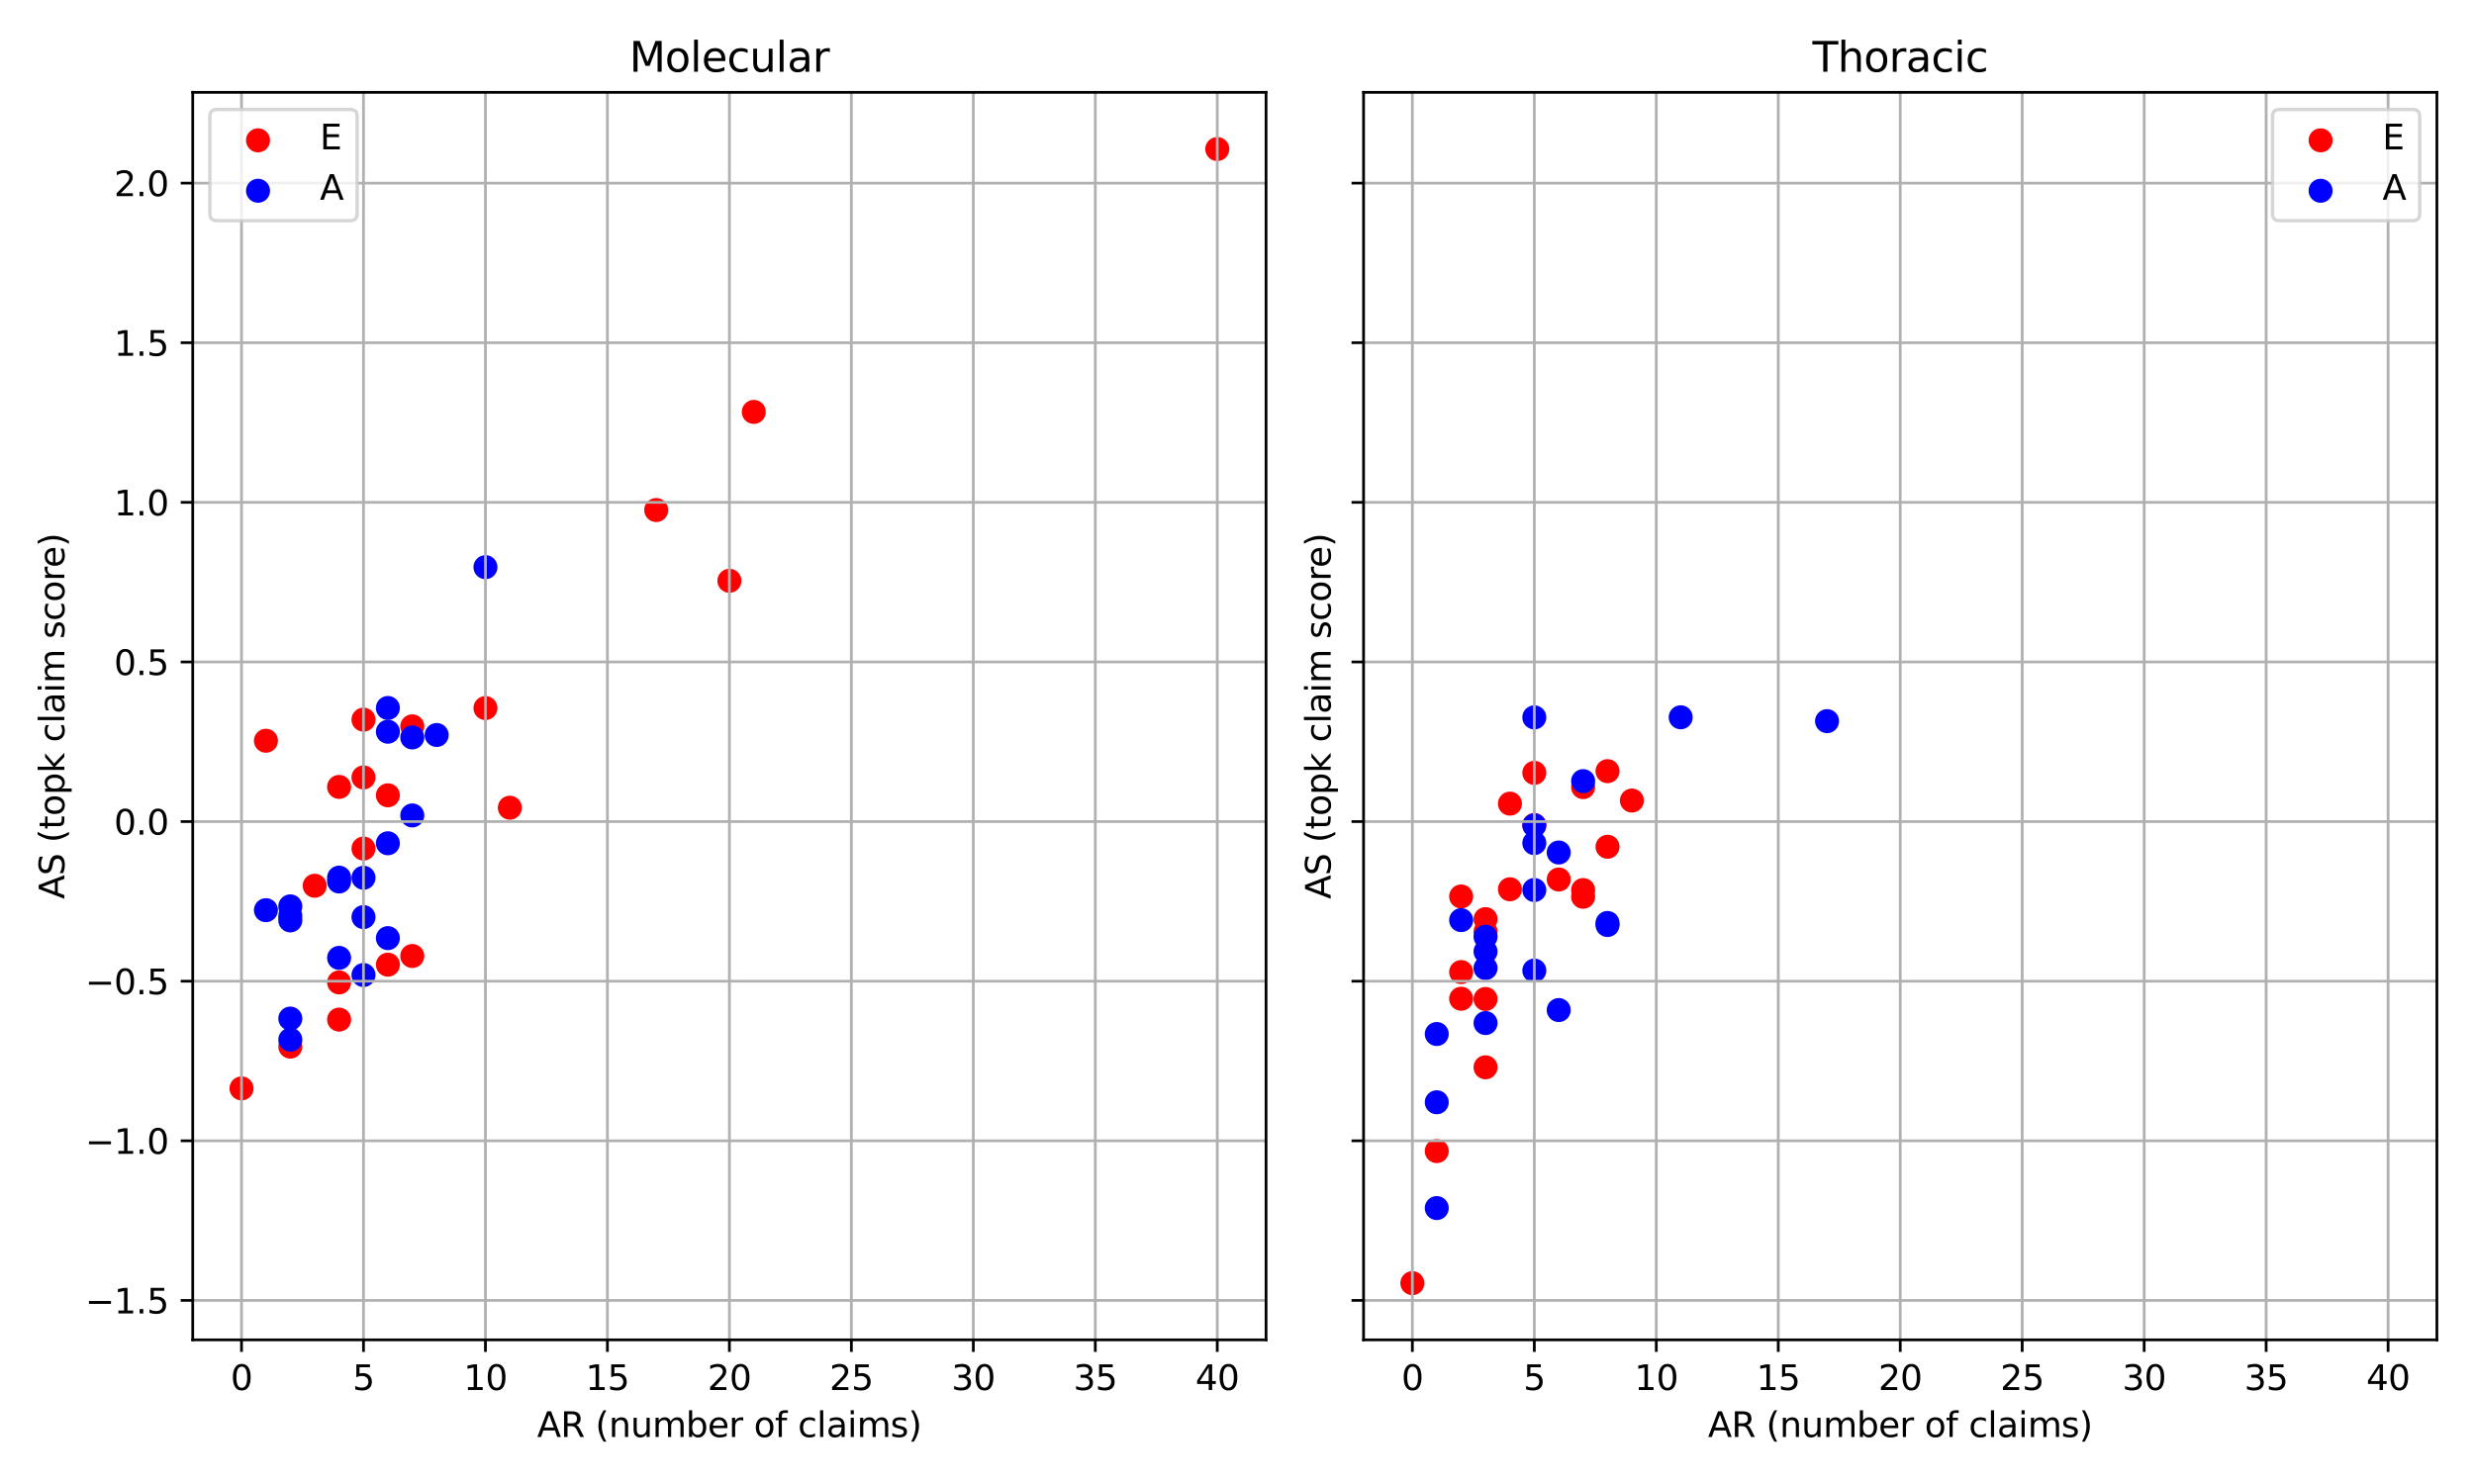<?xml version="1.0" encoding="utf-8" standalone="no"?>
<!DOCTYPE svg PUBLIC "-//W3C//DTD SVG 1.1//EN"
  "http://www.w3.org/Graphics/SVG/1.1/DTD/svg11.dtd">
<svg xmlns:xlink="http://www.w3.org/1999/xlink" width="720pt" height="432pt" viewBox="0 0 720 432" xmlns="http://www.w3.org/2000/svg" version="1.1">
 <defs>
  <style type="text/css">*{stroke-linejoin: round; stroke-linecap: butt}</style>
 </defs>
 <g id="figure_1">
  <g id="patch_1">
   <path d="M 0 432 
L 720 432 
L 720 0 
L 0 0 
z
" style="fill: #ffffff"/>
  </g>
  <g id="axes_1">
   <g id="patch_2">
    <path d="M 56.09 390.04 
L 368.455 390.04 
L 368.455 26.88 
L 56.09 26.88 
z
" style="fill: #ffffff"/>
   </g>
   <g id="PathCollection_1">
    <defs>
     <path id="me03242e580" d="M 0 3 
C 0.796 3 1.559 2.684 2.121 2.121 
C 2.684 1.559 3 0.796 3 0 
C 3 -0.796 2.684 -1.559 2.121 -2.121 
C 1.559 -2.684 0.796 -3 0 -3 
C -0.796 -3 -1.559 -2.684 -2.121 -2.121 
C -2.684 -1.559 -3 -0.796 -3 0 
C -3 0.796 -2.684 1.559 -2.121 2.121 
C -1.559 2.684 -0.796 3 0 3 
z
" style="stroke: #ff0000"/>
    </defs>
    <g clip-path="url(#pd88e277059)">
     <use xlink:href="#me03242e580" x="112.884" y="280.82" style="fill: #ff0000; stroke: #ff0000"/>
     <use xlink:href="#me03242e580" x="219.372" y="119.907" style="fill: #ff0000; stroke: #ff0000"/>
     <use xlink:href="#me03242e580" x="354.257" y="43.387" style="fill: #ff0000; stroke: #ff0000"/>
     <use xlink:href="#me03242e580" x="148.38" y="235.13" style="fill: #ff0000; stroke: #ff0000"/>
     <use xlink:href="#me03242e580" x="77.388" y="215.638" style="fill: #ff0000; stroke: #ff0000"/>
     <use xlink:href="#me03242e580" x="91.586" y="257.844" style="fill: #ff0000; stroke: #ff0000"/>
     <use xlink:href="#me03242e580" x="119.983" y="211.443" style="fill: #ff0000; stroke: #ff0000"/>
     <use xlink:href="#me03242e580" x="212.273" y="169.073" style="fill: #ff0000; stroke: #ff0000"/>
     <use xlink:href="#me03242e580" x="105.784" y="209.49" style="fill: #ff0000; stroke: #ff0000"/>
     <use xlink:href="#me03242e580" x="112.884" y="231.515" style="fill: #ff0000; stroke: #ff0000"/>
     <use xlink:href="#me03242e580" x="98.685" y="296.811" style="fill: #ff0000; stroke: #ff0000"/>
     <use xlink:href="#me03242e580" x="98.685" y="229.074" style="fill: #ff0000; stroke: #ff0000"/>
     <use xlink:href="#me03242e580" x="141.28" y="206.118" style="fill: #ff0000; stroke: #ff0000"/>
     <use xlink:href="#me03242e580" x="98.685" y="285.984" style="fill: #ff0000; stroke: #ff0000"/>
     <use xlink:href="#me03242e580" x="190.975" y="148.476" style="fill: #ff0000; stroke: #ff0000"/>
     <use xlink:href="#me03242e580" x="84.487" y="304.676" style="fill: #ff0000; stroke: #ff0000"/>
     <use xlink:href="#me03242e580" x="105.784" y="247.022" style="fill: #ff0000; stroke: #ff0000"/>
     <use xlink:href="#me03242e580" x="70.288" y="316.842" style="fill: #ff0000; stroke: #ff0000"/>
     <use xlink:href="#me03242e580" x="119.983" y="278.298" style="fill: #ff0000; stroke: #ff0000"/>
     <use xlink:href="#me03242e580" x="105.784" y="226.315" style="fill: #ff0000; stroke: #ff0000"/>
    </g>
   </g>
   <g id="PathCollection_2">
    <defs>
     <path id="m0363e17def" d="M 0 3 
C 0.796 3 1.559 2.684 2.121 2.121 
C 2.684 1.559 3 0.796 3 0 
C 3 -0.796 2.684 -1.559 2.121 -2.121 
C 1.559 -2.684 0.796 -3 0 -3 
C -0.796 -3 -1.559 -2.684 -2.121 -2.121 
C -2.684 -1.559 -3 -0.796 -3 0 
C -3 0.796 -2.684 1.559 -2.121 2.121 
C -1.559 2.684 -0.796 3 0 3 
z
" style="stroke: #0000ff"/>
    </defs>
    <g clip-path="url(#pd88e277059)">
     <use xlink:href="#m0363e17def" x="119.983" y="214.674" style="fill: #0000ff; stroke: #0000ff"/>
     <use xlink:href="#m0363e17def" x="84.487" y="296.514" style="fill: #0000ff; stroke: #0000ff"/>
     <use xlink:href="#m0363e17def" x="105.784" y="255.515" style="fill: #0000ff; stroke: #0000ff"/>
     <use xlink:href="#m0363e17def" x="84.487" y="267.933" style="fill: #0000ff; stroke: #0000ff"/>
     <use xlink:href="#m0363e17def" x="119.983" y="237.375" style="fill: #0000ff; stroke: #0000ff"/>
     <use xlink:href="#m0363e17def" x="84.487" y="263.847" style="fill: #0000ff; stroke: #0000ff"/>
     <use xlink:href="#m0363e17def" x="84.487" y="266.655" style="fill: #0000ff; stroke: #0000ff"/>
     <use xlink:href="#m0363e17def" x="112.884" y="213.005" style="fill: #0000ff; stroke: #0000ff"/>
     <use xlink:href="#m0363e17def" x="98.685" y="255.489" style="fill: #0000ff; stroke: #0000ff"/>
     <use xlink:href="#m0363e17def" x="112.884" y="273.095" style="fill: #0000ff; stroke: #0000ff"/>
     <use xlink:href="#m0363e17def" x="105.784" y="266.971" style="fill: #0000ff; stroke: #0000ff"/>
     <use xlink:href="#m0363e17def" x="98.685" y="278.845" style="fill: #0000ff; stroke: #0000ff"/>
     <use xlink:href="#m0363e17def" x="112.884" y="206.097" style="fill: #0000ff; stroke: #0000ff"/>
     <use xlink:href="#m0363e17def" x="112.884" y="245.479" style="fill: #0000ff; stroke: #0000ff"/>
     <use xlink:href="#m0363e17def" x="105.784" y="283.833" style="fill: #0000ff; stroke: #0000ff"/>
     <use xlink:href="#m0363e17def" x="141.28" y="165.107" style="fill: #0000ff; stroke: #0000ff"/>
     <use xlink:href="#m0363e17def" x="84.487" y="302.659" style="fill: #0000ff; stroke: #0000ff"/>
     <use xlink:href="#m0363e17def" x="127.082" y="213.961" style="fill: #0000ff; stroke: #0000ff"/>
     <use xlink:href="#m0363e17def" x="98.685" y="256.604" style="fill: #0000ff; stroke: #0000ff"/>
     <use xlink:href="#m0363e17def" x="77.388" y="264.955" style="fill: #0000ff; stroke: #0000ff"/>
    </g>
   </g>
   <g id="matplotlib.axis_1">
    <g id="xtick_1">
     <g id="line2d_1">
      <path d="M 70.288 390.04 
L 70.288 26.88 
" clip-path="url(#pd88e277059)" style="fill: none; stroke: #b0b0b0; stroke-width: 0.8; stroke-linecap: square"/>
     </g>
     <g id="line2d_2">
      <defs>
       <path id="ma887ce67e2" d="M 0 0 
L 0 3.5 
" style="stroke: #000000; stroke-width: 0.8"/>
      </defs>
      <g>
       <use xlink:href="#ma887ce67e2" x="70.288" y="390.04" style="stroke: #000000; stroke-width: 0.8"/>
      </g>
     </g>
     <g id="text_1">
      <!-- 0 -->
      <g transform="translate(67.107 404.638) scale(0.1 -0.1)">
       <defs>
        <path id="DejaVuSans-30" d="M 2034 4250 
Q 1547 4250 1301 3770 
Q 1056 3291 1056 2328 
Q 1056 1369 1301 889 
Q 1547 409 2034 409 
Q 2525 409 2770 889 
Q 3016 1369 3016 2328 
Q 3016 3291 2770 3770 
Q 2525 4250 2034 4250 
z
M 2034 4750 
Q 2819 4750 3233 4129 
Q 3647 3509 3647 2328 
Q 3647 1150 3233 529 
Q 2819 -91 2034 -91 
Q 1250 -91 836 529 
Q 422 1150 422 2328 
Q 422 3509 836 4129 
Q 1250 4750 2034 4750 
z
" transform="scale(0.016)"/>
       </defs>
       <use xlink:href="#DejaVuSans-30"/>
      </g>
     </g>
    </g>
    <g id="xtick_2">
     <g id="line2d_3">
      <path d="M 105.784 390.04 
L 105.784 26.88 
" clip-path="url(#pd88e277059)" style="fill: none; stroke: #b0b0b0; stroke-width: 0.8; stroke-linecap: square"/>
     </g>
     <g id="line2d_4">
      <g>
       <use xlink:href="#ma887ce67e2" x="105.784" y="390.04" style="stroke: #000000; stroke-width: 0.8"/>
      </g>
     </g>
     <g id="text_2">
      <!-- 5 -->
      <g transform="translate(102.603 404.638) scale(0.1 -0.1)">
       <defs>
        <path id="DejaVuSans-35" d="M 691 4666 
L 3169 4666 
L 3169 4134 
L 1269 4134 
L 1269 2991 
Q 1406 3038 1543 3061 
Q 1681 3084 1819 3084 
Q 2600 3084 3056 2656 
Q 3513 2228 3513 1497 
Q 3513 744 3044 326 
Q 2575 -91 1722 -91 
Q 1428 -91 1123 -41 
Q 819 9 494 109 
L 494 744 
Q 775 591 1075 516 
Q 1375 441 1709 441 
Q 2250 441 2565 725 
Q 2881 1009 2881 1497 
Q 2881 1984 2565 2268 
Q 2250 2553 1709 2553 
Q 1456 2553 1204 2497 
Q 953 2441 691 2322 
L 691 4666 
z
" transform="scale(0.016)"/>
       </defs>
       <use xlink:href="#DejaVuSans-35"/>
      </g>
     </g>
    </g>
    <g id="xtick_3">
     <g id="line2d_5">
      <path d="M 141.28 390.04 
L 141.28 26.88 
" clip-path="url(#pd88e277059)" style="fill: none; stroke: #b0b0b0; stroke-width: 0.8; stroke-linecap: square"/>
     </g>
     <g id="line2d_6">
      <g>
       <use xlink:href="#ma887ce67e2" x="141.28" y="390.04" style="stroke: #000000; stroke-width: 0.8"/>
      </g>
     </g>
     <g id="text_3">
      <!-- 10 -->
      <g transform="translate(134.918 404.638) scale(0.1 -0.1)">
       <defs>
        <path id="DejaVuSans-31" d="M 794 531 
L 1825 531 
L 1825 4091 
L 703 3866 
L 703 4441 
L 1819 4666 
L 2450 4666 
L 2450 531 
L 3481 531 
L 3481 0 
L 794 0 
L 794 531 
z
" transform="scale(0.016)"/>
       </defs>
       <use xlink:href="#DejaVuSans-31"/>
       <use xlink:href="#DejaVuSans-30" transform="translate(63.623 0)"/>
      </g>
     </g>
    </g>
    <g id="xtick_4">
     <g id="line2d_7">
      <path d="M 176.776 390.04 
L 176.776 26.88 
" clip-path="url(#pd88e277059)" style="fill: none; stroke: #b0b0b0; stroke-width: 0.8; stroke-linecap: square"/>
     </g>
     <g id="line2d_8">
      <g>
       <use xlink:href="#ma887ce67e2" x="176.776" y="390.04" style="stroke: #000000; stroke-width: 0.8"/>
      </g>
     </g>
     <g id="text_4">
      <!-- 15 -->
      <g transform="translate(170.414 404.638) scale(0.1 -0.1)">
       <use xlink:href="#DejaVuSans-31"/>
       <use xlink:href="#DejaVuSans-35" transform="translate(63.623 0)"/>
      </g>
     </g>
    </g>
    <g id="xtick_5">
     <g id="line2d_9">
      <path d="M 212.273 390.04 
L 212.273 26.88 
" clip-path="url(#pd88e277059)" style="fill: none; stroke: #b0b0b0; stroke-width: 0.8; stroke-linecap: square"/>
     </g>
     <g id="line2d_10">
      <g>
       <use xlink:href="#ma887ce67e2" x="212.273" y="390.04" style="stroke: #000000; stroke-width: 0.8"/>
      </g>
     </g>
     <g id="text_5">
      <!-- 20 -->
      <g transform="translate(205.91 404.638) scale(0.1 -0.1)">
       <defs>
        <path id="DejaVuSans-32" d="M 1228 531 
L 3431 531 
L 3431 0 
L 469 0 
L 469 531 
Q 828 903 1448 1529 
Q 2069 2156 2228 2338 
Q 2531 2678 2651 2914 
Q 2772 3150 2772 3378 
Q 2772 3750 2511 3984 
Q 2250 4219 1831 4219 
Q 1534 4219 1204 4116 
Q 875 4013 500 3803 
L 500 4441 
Q 881 4594 1212 4672 
Q 1544 4750 1819 4750 
Q 2544 4750 2975 4387 
Q 3406 4025 3406 3419 
Q 3406 3131 3298 2873 
Q 3191 2616 2906 2266 
Q 2828 2175 2409 1742 
Q 1991 1309 1228 531 
z
" transform="scale(0.016)"/>
       </defs>
       <use xlink:href="#DejaVuSans-32"/>
       <use xlink:href="#DejaVuSans-30" transform="translate(63.623 0)"/>
      </g>
     </g>
    </g>
    <g id="xtick_6">
     <g id="line2d_11">
      <path d="M 247.769 390.04 
L 247.769 26.88 
" clip-path="url(#pd88e277059)" style="fill: none; stroke: #b0b0b0; stroke-width: 0.8; stroke-linecap: square"/>
     </g>
     <g id="line2d_12">
      <g>
       <use xlink:href="#ma887ce67e2" x="247.769" y="390.04" style="stroke: #000000; stroke-width: 0.8"/>
      </g>
     </g>
     <g id="text_6">
      <!-- 25 -->
      <g transform="translate(241.406 404.638) scale(0.1 -0.1)">
       <use xlink:href="#DejaVuSans-32"/>
       <use xlink:href="#DejaVuSans-35" transform="translate(63.623 0)"/>
      </g>
     </g>
    </g>
    <g id="xtick_7">
     <g id="line2d_13">
      <path d="M 283.265 390.04 
L 283.265 26.88 
" clip-path="url(#pd88e277059)" style="fill: none; stroke: #b0b0b0; stroke-width: 0.8; stroke-linecap: square"/>
     </g>
     <g id="line2d_14">
      <g>
       <use xlink:href="#ma887ce67e2" x="283.265" y="390.04" style="stroke: #000000; stroke-width: 0.8"/>
      </g>
     </g>
     <g id="text_7">
      <!-- 30 -->
      <g transform="translate(276.902 404.638) scale(0.1 -0.1)">
       <defs>
        <path id="DejaVuSans-33" d="M 2597 2516 
Q 3050 2419 3304 2112 
Q 3559 1806 3559 1356 
Q 3559 666 3084 287 
Q 2609 -91 1734 -91 
Q 1441 -91 1130 -33 
Q 819 25 488 141 
L 488 750 
Q 750 597 1062 519 
Q 1375 441 1716 441 
Q 2309 441 2620 675 
Q 2931 909 2931 1356 
Q 2931 1769 2642 2001 
Q 2353 2234 1838 2234 
L 1294 2234 
L 1294 2753 
L 1863 2753 
Q 2328 2753 2575 2939 
Q 2822 3125 2822 3475 
Q 2822 3834 2567 4026 
Q 2313 4219 1838 4219 
Q 1578 4219 1281 4162 
Q 984 4106 628 3988 
L 628 4550 
Q 988 4650 1302 4700 
Q 1616 4750 1894 4750 
Q 2613 4750 3031 4423 
Q 3450 4097 3450 3541 
Q 3450 3153 3228 2886 
Q 3006 2619 2597 2516 
z
" transform="scale(0.016)"/>
       </defs>
       <use xlink:href="#DejaVuSans-33"/>
       <use xlink:href="#DejaVuSans-30" transform="translate(63.623 0)"/>
      </g>
     </g>
    </g>
    <g id="xtick_8">
     <g id="line2d_15">
      <path d="M 318.761 390.04 
L 318.761 26.88 
" clip-path="url(#pd88e277059)" style="fill: none; stroke: #b0b0b0; stroke-width: 0.8; stroke-linecap: square"/>
     </g>
     <g id="line2d_16">
      <g>
       <use xlink:href="#ma887ce67e2" x="318.761" y="390.04" style="stroke: #000000; stroke-width: 0.8"/>
      </g>
     </g>
     <g id="text_8">
      <!-- 35 -->
      <g transform="translate(312.398 404.638) scale(0.1 -0.1)">
       <use xlink:href="#DejaVuSans-33"/>
       <use xlink:href="#DejaVuSans-35" transform="translate(63.623 0)"/>
      </g>
     </g>
    </g>
    <g id="xtick_9">
     <g id="line2d_17">
      <path d="M 354.257 390.04 
L 354.257 26.88 
" clip-path="url(#pd88e277059)" style="fill: none; stroke: #b0b0b0; stroke-width: 0.8; stroke-linecap: square"/>
     </g>
     <g id="line2d_18">
      <g>
       <use xlink:href="#ma887ce67e2" x="354.257" y="390.04" style="stroke: #000000; stroke-width: 0.8"/>
      </g>
     </g>
     <g id="text_9">
      <!-- 40 -->
      <g transform="translate(347.894 404.638) scale(0.1 -0.1)">
       <defs>
        <path id="DejaVuSans-34" d="M 2419 4116 
L 825 1625 
L 2419 1625 
L 2419 4116 
z
M 2253 4666 
L 3047 4666 
L 3047 1625 
L 3713 1625 
L 3713 1100 
L 3047 1100 
L 3047 0 
L 2419 0 
L 2419 1100 
L 313 1100 
L 313 1709 
L 2253 4666 
z
" transform="scale(0.016)"/>
       </defs>
       <use xlink:href="#DejaVuSans-34"/>
       <use xlink:href="#DejaVuSans-30" transform="translate(63.623 0)"/>
      </g>
     </g>
    </g>
    <g id="text_10">
     <!-- AR (number of claims) -->
     <g transform="translate(156.309 418.317) scale(0.1 -0.1)">
      <defs>
       <path id="DejaVuSans-41" d="M 2188 4044 
L 1331 1722 
L 3047 1722 
L 2188 4044 
z
M 1831 4666 
L 2547 4666 
L 4325 0 
L 3669 0 
L 3244 1197 
L 1141 1197 
L 716 0 
L 50 0 
L 1831 4666 
z
" transform="scale(0.016)"/>
       <path id="DejaVuSans-52" d="M 2841 2188 
Q 3044 2119 3236 1894 
Q 3428 1669 3622 1275 
L 4263 0 
L 3584 0 
L 2988 1197 
Q 2756 1666 2539 1819 
Q 2322 1972 1947 1972 
L 1259 1972 
L 1259 0 
L 628 0 
L 628 4666 
L 2053 4666 
Q 2853 4666 3247 4331 
Q 3641 3997 3641 3322 
Q 3641 2881 3436 2590 
Q 3231 2300 2841 2188 
z
M 1259 4147 
L 1259 2491 
L 2053 2491 
Q 2509 2491 2742 2702 
Q 2975 2913 2975 3322 
Q 2975 3731 2742 3939 
Q 2509 4147 2053 4147 
L 1259 4147 
z
" transform="scale(0.016)"/>
       <path id="DejaVuSans-20" transform="scale(0.016)"/>
       <path id="DejaVuSans-28" d="M 1984 4856 
Q 1566 4138 1362 3434 
Q 1159 2731 1159 2009 
Q 1159 1288 1364 580 
Q 1569 -128 1984 -844 
L 1484 -844 
Q 1016 -109 783 600 
Q 550 1309 550 2009 
Q 550 2706 781 3412 
Q 1013 4119 1484 4856 
L 1984 4856 
z
" transform="scale(0.016)"/>
       <path id="DejaVuSans-6e" d="M 3513 2113 
L 3513 0 
L 2938 0 
L 2938 2094 
Q 2938 2591 2744 2837 
Q 2550 3084 2163 3084 
Q 1697 3084 1428 2787 
Q 1159 2491 1159 1978 
L 1159 0 
L 581 0 
L 581 3500 
L 1159 3500 
L 1159 2956 
Q 1366 3272 1645 3428 
Q 1925 3584 2291 3584 
Q 2894 3584 3203 3211 
Q 3513 2838 3513 2113 
z
" transform="scale(0.016)"/>
       <path id="DejaVuSans-75" d="M 544 1381 
L 544 3500 
L 1119 3500 
L 1119 1403 
Q 1119 906 1312 657 
Q 1506 409 1894 409 
Q 2359 409 2629 706 
Q 2900 1003 2900 1516 
L 2900 3500 
L 3475 3500 
L 3475 0 
L 2900 0 
L 2900 538 
Q 2691 219 2414 64 
Q 2138 -91 1772 -91 
Q 1169 -91 856 284 
Q 544 659 544 1381 
z
M 1991 3584 
L 1991 3584 
z
" transform="scale(0.016)"/>
       <path id="DejaVuSans-6d" d="M 3328 2828 
Q 3544 3216 3844 3400 
Q 4144 3584 4550 3584 
Q 5097 3584 5394 3201 
Q 5691 2819 5691 2113 
L 5691 0 
L 5113 0 
L 5113 2094 
Q 5113 2597 4934 2840 
Q 4756 3084 4391 3084 
Q 3944 3084 3684 2787 
Q 3425 2491 3425 1978 
L 3425 0 
L 2847 0 
L 2847 2094 
Q 2847 2600 2669 2842 
Q 2491 3084 2119 3084 
Q 1678 3084 1418 2786 
Q 1159 2488 1159 1978 
L 1159 0 
L 581 0 
L 581 3500 
L 1159 3500 
L 1159 2956 
Q 1356 3278 1631 3431 
Q 1906 3584 2284 3584 
Q 2666 3584 2933 3390 
Q 3200 3197 3328 2828 
z
" transform="scale(0.016)"/>
       <path id="DejaVuSans-62" d="M 3116 1747 
Q 3116 2381 2855 2742 
Q 2594 3103 2138 3103 
Q 1681 3103 1420 2742 
Q 1159 2381 1159 1747 
Q 1159 1113 1420 752 
Q 1681 391 2138 391 
Q 2594 391 2855 752 
Q 3116 1113 3116 1747 
z
M 1159 2969 
Q 1341 3281 1617 3432 
Q 1894 3584 2278 3584 
Q 2916 3584 3314 3078 
Q 3713 2572 3713 1747 
Q 3713 922 3314 415 
Q 2916 -91 2278 -91 
Q 1894 -91 1617 61 
Q 1341 213 1159 525 
L 1159 0 
L 581 0 
L 581 4863 
L 1159 4863 
L 1159 2969 
z
" transform="scale(0.016)"/>
       <path id="DejaVuSans-65" d="M 3597 1894 
L 3597 1613 
L 953 1613 
Q 991 1019 1311 708 
Q 1631 397 2203 397 
Q 2534 397 2845 478 
Q 3156 559 3463 722 
L 3463 178 
Q 3153 47 2828 -22 
Q 2503 -91 2169 -91 
Q 1331 -91 842 396 
Q 353 884 353 1716 
Q 353 2575 817 3079 
Q 1281 3584 2069 3584 
Q 2775 3584 3186 3129 
Q 3597 2675 3597 1894 
z
M 3022 2063 
Q 3016 2534 2758 2815 
Q 2500 3097 2075 3097 
Q 1594 3097 1305 2825 
Q 1016 2553 972 2059 
L 3022 2063 
z
" transform="scale(0.016)"/>
       <path id="DejaVuSans-72" d="M 2631 2963 
Q 2534 3019 2420 3045 
Q 2306 3072 2169 3072 
Q 1681 3072 1420 2755 
Q 1159 2438 1159 1844 
L 1159 0 
L 581 0 
L 581 3500 
L 1159 3500 
L 1159 2956 
Q 1341 3275 1631 3429 
Q 1922 3584 2338 3584 
Q 2397 3584 2469 3576 
Q 2541 3569 2628 3553 
L 2631 2963 
z
" transform="scale(0.016)"/>
       <path id="DejaVuSans-6f" d="M 1959 3097 
Q 1497 3097 1228 2736 
Q 959 2375 959 1747 
Q 959 1119 1226 758 
Q 1494 397 1959 397 
Q 2419 397 2687 759 
Q 2956 1122 2956 1747 
Q 2956 2369 2687 2733 
Q 2419 3097 1959 3097 
z
M 1959 3584 
Q 2709 3584 3137 3096 
Q 3566 2609 3566 1747 
Q 3566 888 3137 398 
Q 2709 -91 1959 -91 
Q 1206 -91 779 398 
Q 353 888 353 1747 
Q 353 2609 779 3096 
Q 1206 3584 1959 3584 
z
" transform="scale(0.016)"/>
       <path id="DejaVuSans-66" d="M 2375 4863 
L 2375 4384 
L 1825 4384 
Q 1516 4384 1395 4259 
Q 1275 4134 1275 3809 
L 1275 3500 
L 2222 3500 
L 2222 3053 
L 1275 3053 
L 1275 0 
L 697 0 
L 697 3053 
L 147 3053 
L 147 3500 
L 697 3500 
L 697 3744 
Q 697 4328 969 4595 
Q 1241 4863 1831 4863 
L 2375 4863 
z
" transform="scale(0.016)"/>
       <path id="DejaVuSans-63" d="M 3122 3366 
L 3122 2828 
Q 2878 2963 2633 3030 
Q 2388 3097 2138 3097 
Q 1578 3097 1268 2742 
Q 959 2388 959 1747 
Q 959 1106 1268 751 
Q 1578 397 2138 397 
Q 2388 397 2633 464 
Q 2878 531 3122 666 
L 3122 134 
Q 2881 22 2623 -34 
Q 2366 -91 2075 -91 
Q 1284 -91 818 406 
Q 353 903 353 1747 
Q 353 2603 823 3093 
Q 1294 3584 2113 3584 
Q 2378 3584 2631 3529 
Q 2884 3475 3122 3366 
z
" transform="scale(0.016)"/>
       <path id="DejaVuSans-6c" d="M 603 4863 
L 1178 4863 
L 1178 0 
L 603 0 
L 603 4863 
z
" transform="scale(0.016)"/>
       <path id="DejaVuSans-61" d="M 2194 1759 
Q 1497 1759 1228 1600 
Q 959 1441 959 1056 
Q 959 750 1161 570 
Q 1363 391 1709 391 
Q 2188 391 2477 730 
Q 2766 1069 2766 1631 
L 2766 1759 
L 2194 1759 
z
M 3341 1997 
L 3341 0 
L 2766 0 
L 2766 531 
Q 2569 213 2275 61 
Q 1981 -91 1556 -91 
Q 1019 -91 701 211 
Q 384 513 384 1019 
Q 384 1609 779 1909 
Q 1175 2209 1959 2209 
L 2766 2209 
L 2766 2266 
Q 2766 2663 2505 2880 
Q 2244 3097 1772 3097 
Q 1472 3097 1187 3025 
Q 903 2953 641 2809 
L 641 3341 
Q 956 3463 1253 3523 
Q 1550 3584 1831 3584 
Q 2591 3584 2966 3190 
Q 3341 2797 3341 1997 
z
" transform="scale(0.016)"/>
       <path id="DejaVuSans-69" d="M 603 3500 
L 1178 3500 
L 1178 0 
L 603 0 
L 603 3500 
z
M 603 4863 
L 1178 4863 
L 1178 4134 
L 603 4134 
L 603 4863 
z
" transform="scale(0.016)"/>
       <path id="DejaVuSans-73" d="M 2834 3397 
L 2834 2853 
Q 2591 2978 2328 3040 
Q 2066 3103 1784 3103 
Q 1356 3103 1142 2972 
Q 928 2841 928 2578 
Q 928 2378 1081 2264 
Q 1234 2150 1697 2047 
L 1894 2003 
Q 2506 1872 2764 1633 
Q 3022 1394 3022 966 
Q 3022 478 2636 193 
Q 2250 -91 1575 -91 
Q 1294 -91 989 -36 
Q 684 19 347 128 
L 347 722 
Q 666 556 975 473 
Q 1284 391 1588 391 
Q 1994 391 2212 530 
Q 2431 669 2431 922 
Q 2431 1156 2273 1281 
Q 2116 1406 1581 1522 
L 1381 1569 
Q 847 1681 609 1914 
Q 372 2147 372 2553 
Q 372 3047 722 3315 
Q 1072 3584 1716 3584 
Q 2034 3584 2315 3537 
Q 2597 3491 2834 3397 
z
" transform="scale(0.016)"/>
       <path id="DejaVuSans-29" d="M 513 4856 
L 1013 4856 
Q 1481 4119 1714 3412 
Q 1947 2706 1947 2009 
Q 1947 1309 1714 600 
Q 1481 -109 1013 -844 
L 513 -844 
Q 928 -128 1133 580 
Q 1338 1288 1338 2009 
Q 1338 2731 1133 3434 
Q 928 4138 513 4856 
z
" transform="scale(0.016)"/>
      </defs>
      <use xlink:href="#DejaVuSans-41"/>
      <use xlink:href="#DejaVuSans-52" transform="translate(68.408 0)"/>
      <use xlink:href="#DejaVuSans-20" transform="translate(137.891 0)"/>
      <use xlink:href="#DejaVuSans-28" transform="translate(169.678 0)"/>
      <use xlink:href="#DejaVuSans-6e" transform="translate(208.691 0)"/>
      <use xlink:href="#DejaVuSans-75" transform="translate(272.07 0)"/>
      <use xlink:href="#DejaVuSans-6d" transform="translate(335.449 0)"/>
      <use xlink:href="#DejaVuSans-62" transform="translate(432.861 0)"/>
      <use xlink:href="#DejaVuSans-65" transform="translate(496.338 0)"/>
      <use xlink:href="#DejaVuSans-72" transform="translate(557.861 0)"/>
      <use xlink:href="#DejaVuSans-20" transform="translate(598.975 0)"/>
      <use xlink:href="#DejaVuSans-6f" transform="translate(630.762 0)"/>
      <use xlink:href="#DejaVuSans-66" transform="translate(691.943 0)"/>
      <use xlink:href="#DejaVuSans-20" transform="translate(727.148 0)"/>
      <use xlink:href="#DejaVuSans-63" transform="translate(758.936 0)"/>
      <use xlink:href="#DejaVuSans-6c" transform="translate(813.916 0)"/>
      <use xlink:href="#DejaVuSans-61" transform="translate(841.699 0)"/>
      <use xlink:href="#DejaVuSans-69" transform="translate(902.979 0)"/>
      <use xlink:href="#DejaVuSans-6d" transform="translate(930.762 0)"/>
      <use xlink:href="#DejaVuSans-73" transform="translate(1028.174 0)"/>
      <use xlink:href="#DejaVuSans-29" transform="translate(1080.273 0)"/>
     </g>
    </g>
   </g>
   <g id="matplotlib.axis_2">
    <g id="ytick_1">
     <g id="line2d_19">
      <path d="M 56.09 378.557 
L 368.455 378.557 
" clip-path="url(#pd88e277059)" style="fill: none; stroke: #b0b0b0; stroke-width: 0.8; stroke-linecap: square"/>
     </g>
     <g id="line2d_20">
      <defs>
       <path id="mb42ac8cad6" d="M 0 0 
L -3.5 0 
" style="stroke: #000000; stroke-width: 0.8"/>
      </defs>
      <g>
       <use xlink:href="#mb42ac8cad6" x="56.09" y="378.557" style="stroke: #000000; stroke-width: 0.8"/>
      </g>
     </g>
     <g id="text_11">
      <!-- −1.5 -->
      <g transform="translate(24.807 382.357) scale(0.1 -0.1)">
       <defs>
        <path id="DejaVuSans-2212" d="M 678 2272 
L 4684 2272 
L 4684 1741 
L 678 1741 
L 678 2272 
z
" transform="scale(0.016)"/>
        <path id="DejaVuSans-2e" d="M 684 794 
L 1344 794 
L 1344 0 
L 684 0 
L 684 794 
z
" transform="scale(0.016)"/>
       </defs>
       <use xlink:href="#DejaVuSans-2212"/>
       <use xlink:href="#DejaVuSans-31" transform="translate(83.789 0)"/>
       <use xlink:href="#DejaVuSans-2e" transform="translate(147.412 0)"/>
       <use xlink:href="#DejaVuSans-35" transform="translate(179.199 0)"/>
      </g>
     </g>
    </g>
    <g id="ytick_2">
     <g id="line2d_21">
      <path d="M 56.09 332.093 
L 368.455 332.093 
" clip-path="url(#pd88e277059)" style="fill: none; stroke: #b0b0b0; stroke-width: 0.8; stroke-linecap: square"/>
     </g>
     <g id="line2d_22">
      <g>
       <use xlink:href="#mb42ac8cad6" x="56.09" y="332.093" style="stroke: #000000; stroke-width: 0.8"/>
      </g>
     </g>
     <g id="text_12">
      <!-- −1.0 -->
      <g transform="translate(24.807 335.892) scale(0.1 -0.1)">
       <use xlink:href="#DejaVuSans-2212"/>
       <use xlink:href="#DejaVuSans-31" transform="translate(83.789 0)"/>
       <use xlink:href="#DejaVuSans-2e" transform="translate(147.412 0)"/>
       <use xlink:href="#DejaVuSans-30" transform="translate(179.199 0)"/>
      </g>
     </g>
    </g>
    <g id="ytick_3">
     <g id="line2d_23">
      <path d="M 56.09 285.629 
L 368.455 285.629 
" clip-path="url(#pd88e277059)" style="fill: none; stroke: #b0b0b0; stroke-width: 0.8; stroke-linecap: square"/>
     </g>
     <g id="line2d_24">
      <g>
       <use xlink:href="#mb42ac8cad6" x="56.09" y="285.629" style="stroke: #000000; stroke-width: 0.8"/>
      </g>
     </g>
     <g id="text_13">
      <!-- −0.5 -->
      <g transform="translate(24.807 289.428) scale(0.1 -0.1)">
       <use xlink:href="#DejaVuSans-2212"/>
       <use xlink:href="#DejaVuSans-30" transform="translate(83.789 0)"/>
       <use xlink:href="#DejaVuSans-2e" transform="translate(147.412 0)"/>
       <use xlink:href="#DejaVuSans-35" transform="translate(179.199 0)"/>
      </g>
     </g>
    </g>
    <g id="ytick_4">
     <g id="line2d_25">
      <path d="M 56.09 239.165 
L 368.455 239.165 
" clip-path="url(#pd88e277059)" style="fill: none; stroke: #b0b0b0; stroke-width: 0.8; stroke-linecap: square"/>
     </g>
     <g id="line2d_26">
      <g>
       <use xlink:href="#mb42ac8cad6" x="56.09" y="239.165" style="stroke: #000000; stroke-width: 0.8"/>
      </g>
     </g>
     <g id="text_14">
      <!-- 0.0 -->
      <g transform="translate(33.187 242.964) scale(0.1 -0.1)">
       <use xlink:href="#DejaVuSans-30"/>
       <use xlink:href="#DejaVuSans-2e" transform="translate(63.623 0)"/>
       <use xlink:href="#DejaVuSans-30" transform="translate(95.41 0)"/>
      </g>
     </g>
    </g>
    <g id="ytick_5">
     <g id="line2d_27">
      <path d="M 56.09 192.701 
L 368.455 192.701 
" clip-path="url(#pd88e277059)" style="fill: none; stroke: #b0b0b0; stroke-width: 0.8; stroke-linecap: square"/>
     </g>
     <g id="line2d_28">
      <g>
       <use xlink:href="#mb42ac8cad6" x="56.09" y="192.701" style="stroke: #000000; stroke-width: 0.8"/>
      </g>
     </g>
     <g id="text_15">
      <!-- 0.5 -->
      <g transform="translate(33.187 196.5) scale(0.1 -0.1)">
       <use xlink:href="#DejaVuSans-30"/>
       <use xlink:href="#DejaVuSans-2e" transform="translate(63.623 0)"/>
       <use xlink:href="#DejaVuSans-35" transform="translate(95.41 0)"/>
      </g>
     </g>
    </g>
    <g id="ytick_6">
     <g id="line2d_29">
      <path d="M 56.09 146.237 
L 368.455 146.237 
" clip-path="url(#pd88e277059)" style="fill: none; stroke: #b0b0b0; stroke-width: 0.8; stroke-linecap: square"/>
     </g>
     <g id="line2d_30">
      <g>
       <use xlink:href="#mb42ac8cad6" x="56.09" y="146.237" style="stroke: #000000; stroke-width: 0.8"/>
      </g>
     </g>
     <g id="text_16">
      <!-- 1.0 -->
      <g transform="translate(33.187 150.036) scale(0.1 -0.1)">
       <use xlink:href="#DejaVuSans-31"/>
       <use xlink:href="#DejaVuSans-2e" transform="translate(63.623 0)"/>
       <use xlink:href="#DejaVuSans-30" transform="translate(95.41 0)"/>
      </g>
     </g>
    </g>
    <g id="ytick_7">
     <g id="line2d_31">
      <path d="M 56.09 99.773 
L 368.455 99.773 
" clip-path="url(#pd88e277059)" style="fill: none; stroke: #b0b0b0; stroke-width: 0.8; stroke-linecap: square"/>
     </g>
     <g id="line2d_32">
      <g>
       <use xlink:href="#mb42ac8cad6" x="56.09" y="99.773" style="stroke: #000000; stroke-width: 0.8"/>
      </g>
     </g>
     <g id="text_17">
      <!-- 1.5 -->
      <g transform="translate(33.187 103.572) scale(0.1 -0.1)">
       <use xlink:href="#DejaVuSans-31"/>
       <use xlink:href="#DejaVuSans-2e" transform="translate(63.623 0)"/>
       <use xlink:href="#DejaVuSans-35" transform="translate(95.41 0)"/>
      </g>
     </g>
    </g>
    <g id="ytick_8">
     <g id="line2d_33">
      <path d="M 56.09 53.308 
L 368.455 53.308 
" clip-path="url(#pd88e277059)" style="fill: none; stroke: #b0b0b0; stroke-width: 0.8; stroke-linecap: square"/>
     </g>
     <g id="line2d_34">
      <g>
       <use xlink:href="#mb42ac8cad6" x="56.09" y="53.308" style="stroke: #000000; stroke-width: 0.8"/>
      </g>
     </g>
     <g id="text_18">
      <!-- 2.0 -->
      <g transform="translate(33.187 57.108) scale(0.1 -0.1)">
       <use xlink:href="#DejaVuSans-32"/>
       <use xlink:href="#DejaVuSans-2e" transform="translate(63.623 0)"/>
       <use xlink:href="#DejaVuSans-30" transform="translate(95.41 0)"/>
      </g>
     </g>
    </g>
    <g id="text_19">
     <!-- AS (topk claim score) -->
     <g transform="translate(18.727 261.707) rotate(-90) scale(0.1 -0.1)">
      <defs>
       <path id="DejaVuSans-53" d="M 3425 4513 
L 3425 3897 
Q 3066 4069 2747 4153 
Q 2428 4238 2131 4238 
Q 1616 4238 1336 4038 
Q 1056 3838 1056 3469 
Q 1056 3159 1242 3001 
Q 1428 2844 1947 2747 
L 2328 2669 
Q 3034 2534 3370 2195 
Q 3706 1856 3706 1288 
Q 3706 609 3251 259 
Q 2797 -91 1919 -91 
Q 1588 -91 1214 -16 
Q 841 59 441 206 
L 441 856 
Q 825 641 1194 531 
Q 1563 422 1919 422 
Q 2459 422 2753 634 
Q 3047 847 3047 1241 
Q 3047 1584 2836 1778 
Q 2625 1972 2144 2069 
L 1759 2144 
Q 1053 2284 737 2584 
Q 422 2884 422 3419 
Q 422 4038 858 4394 
Q 1294 4750 2059 4750 
Q 2388 4750 2728 4690 
Q 3069 4631 3425 4513 
z
" transform="scale(0.016)"/>
       <path id="DejaVuSans-74" d="M 1172 4494 
L 1172 3500 
L 2356 3500 
L 2356 3053 
L 1172 3053 
L 1172 1153 
Q 1172 725 1289 603 
Q 1406 481 1766 481 
L 2356 481 
L 2356 0 
L 1766 0 
Q 1100 0 847 248 
Q 594 497 594 1153 
L 594 3053 
L 172 3053 
L 172 3500 
L 594 3500 
L 594 4494 
L 1172 4494 
z
" transform="scale(0.016)"/>
       <path id="DejaVuSans-70" d="M 1159 525 
L 1159 -1331 
L 581 -1331 
L 581 3500 
L 1159 3500 
L 1159 2969 
Q 1341 3281 1617 3432 
Q 1894 3584 2278 3584 
Q 2916 3584 3314 3078 
Q 3713 2572 3713 1747 
Q 3713 922 3314 415 
Q 2916 -91 2278 -91 
Q 1894 -91 1617 61 
Q 1341 213 1159 525 
z
M 3116 1747 
Q 3116 2381 2855 2742 
Q 2594 3103 2138 3103 
Q 1681 3103 1420 2742 
Q 1159 2381 1159 1747 
Q 1159 1113 1420 752 
Q 1681 391 2138 391 
Q 2594 391 2855 752 
Q 3116 1113 3116 1747 
z
" transform="scale(0.016)"/>
       <path id="DejaVuSans-6b" d="M 581 4863 
L 1159 4863 
L 1159 1991 
L 2875 3500 
L 3609 3500 
L 1753 1863 
L 3688 0 
L 2938 0 
L 1159 1709 
L 1159 0 
L 581 0 
L 581 4863 
z
" transform="scale(0.016)"/>
      </defs>
      <use xlink:href="#DejaVuSans-41"/>
      <use xlink:href="#DejaVuSans-53" transform="translate(68.408 0)"/>
      <use xlink:href="#DejaVuSans-20" transform="translate(131.885 0)"/>
      <use xlink:href="#DejaVuSans-28" transform="translate(163.672 0)"/>
      <use xlink:href="#DejaVuSans-74" transform="translate(202.686 0)"/>
      <use xlink:href="#DejaVuSans-6f" transform="translate(241.895 0)"/>
      <use xlink:href="#DejaVuSans-70" transform="translate(303.076 0)"/>
      <use xlink:href="#DejaVuSans-6b" transform="translate(366.553 0)"/>
      <use xlink:href="#DejaVuSans-20" transform="translate(424.463 0)"/>
      <use xlink:href="#DejaVuSans-63" transform="translate(456.25 0)"/>
      <use xlink:href="#DejaVuSans-6c" transform="translate(511.23 0)"/>
      <use xlink:href="#DejaVuSans-61" transform="translate(539.014 0)"/>
      <use xlink:href="#DejaVuSans-69" transform="translate(600.293 0)"/>
      <use xlink:href="#DejaVuSans-6d" transform="translate(628.076 0)"/>
      <use xlink:href="#DejaVuSans-20" transform="translate(725.488 0)"/>
      <use xlink:href="#DejaVuSans-73" transform="translate(757.275 0)"/>
      <use xlink:href="#DejaVuSans-63" transform="translate(809.375 0)"/>
      <use xlink:href="#DejaVuSans-6f" transform="translate(864.355 0)"/>
      <use xlink:href="#DejaVuSans-72" transform="translate(925.537 0)"/>
      <use xlink:href="#DejaVuSans-65" transform="translate(964.4 0)"/>
      <use xlink:href="#DejaVuSans-29" transform="translate(1025.924 0)"/>
     </g>
    </g>
   </g>
   <g id="patch_3">
    <path d="M 56.09 390.04 
L 56.09 26.88 
" style="fill: none; stroke: #000000; stroke-width: 0.8; stroke-linejoin: miter; stroke-linecap: square"/>
   </g>
   <g id="patch_4">
    <path d="M 368.455 390.04 
L 368.455 26.88 
" style="fill: none; stroke: #000000; stroke-width: 0.8; stroke-linejoin: miter; stroke-linecap: square"/>
   </g>
   <g id="patch_5">
    <path d="M 56.09 390.04 
L 368.455 390.04 
" style="fill: none; stroke: #000000; stroke-width: 0.8; stroke-linejoin: miter; stroke-linecap: square"/>
   </g>
   <g id="patch_6">
    <path d="M 56.09 26.88 
L 368.455 26.88 
" style="fill: none; stroke: #000000; stroke-width: 0.8; stroke-linejoin: miter; stroke-linecap: square"/>
   </g>
   <g id="text_20">
    <!-- Molecular -->
    <g transform="translate(183.154 20.88) scale(0.12 -0.12)">
     <defs>
      <path id="DejaVuSans-4d" d="M 628 4666 
L 1569 4666 
L 2759 1491 
L 3956 4666 
L 4897 4666 
L 4897 0 
L 4281 0 
L 4281 4097 
L 3078 897 
L 2444 897 
L 1241 4097 
L 1241 0 
L 628 0 
L 628 4666 
z
" transform="scale(0.016)"/>
     </defs>
     <use xlink:href="#DejaVuSans-4d"/>
     <use xlink:href="#DejaVuSans-6f" transform="translate(86.279 0)"/>
     <use xlink:href="#DejaVuSans-6c" transform="translate(147.461 0)"/>
     <use xlink:href="#DejaVuSans-65" transform="translate(175.244 0)"/>
     <use xlink:href="#DejaVuSans-63" transform="translate(236.768 0)"/>
     <use xlink:href="#DejaVuSans-75" transform="translate(291.748 0)"/>
     <use xlink:href="#DejaVuSans-6c" transform="translate(355.127 0)"/>
     <use xlink:href="#DejaVuSans-61" transform="translate(382.91 0)"/>
     <use xlink:href="#DejaVuSans-72" transform="translate(444.189 0)"/>
    </g>
   </g>
   <g id="legend_1">
    <g id="patch_7">
     <path d="M 63.09 64.236 
L 101.931 64.236 
Q 103.931 64.236 103.931 62.236 
L 103.931 33.88 
Q 103.931 31.88 101.931 31.88 
L 63.09 31.88 
Q 61.09 31.88 61.09 33.88 
L 61.09 62.236 
Q 61.09 64.236 63.09 64.236 
z
" style="fill: #ffffff; opacity: 0.8; stroke: #cccccc; stroke-linejoin: miter"/>
    </g>
    <g id="PathCollection_3">
     <g>
      <use xlink:href="#me03242e580" x="75.09" y="40.853" style="fill: #ff0000; stroke: #ff0000"/>
     </g>
    </g>
    <g id="text_21">
     <!-- E -->
     <g transform="translate(93.09 43.478) scale(0.1 -0.1)">
      <defs>
       <path id="DejaVuSans-45" d="M 628 4666 
L 3578 4666 
L 3578 4134 
L 1259 4134 
L 1259 2753 
L 3481 2753 
L 3481 2222 
L 1259 2222 
L 1259 531 
L 3634 531 
L 3634 0 
L 628 0 
L 628 4666 
z
" transform="scale(0.016)"/>
      </defs>
      <use xlink:href="#DejaVuSans-45"/>
     </g>
    </g>
    <g id="PathCollection_4">
     <g>
      <use xlink:href="#m0363e17def" x="75.09" y="55.532" style="fill: #0000ff; stroke: #0000ff"/>
     </g>
    </g>
    <g id="text_22">
     <!-- A -->
     <g transform="translate(93.09 58.157) scale(0.1 -0.1)">
      <use xlink:href="#DejaVuSans-41"/>
     </g>
    </g>
   </g>
  </g>
  <g id="axes_2">
   <g id="patch_8">
    <path d="M 396.835 390.04 
L 709.2 390.04 
L 709.2 26.88 
L 396.835 26.88 
z
" style="fill: #ffffff"/>
   </g>
   <g id="PathCollection_5">
    <g clip-path="url(#pdc16e64aab)">
     <use xlink:href="#me03242e580" x="432.331" y="271.207" style="fill: #ff0000; stroke: #ff0000"/>
     <use xlink:href="#me03242e580" x="460.728" y="229.13" style="fill: #ff0000; stroke: #ff0000"/>
     <use xlink:href="#me03242e580" x="439.43" y="233.942" style="fill: #ff0000; stroke: #ff0000"/>
     <use xlink:href="#me03242e580" x="425.232" y="282.972" style="fill: #ff0000; stroke: #ff0000"/>
     <use xlink:href="#me03242e580" x="467.827" y="246.495" style="fill: #ff0000; stroke: #ff0000"/>
     <use xlink:href="#me03242e580" x="425.232" y="290.737" style="fill: #ff0000; stroke: #ff0000"/>
     <use xlink:href="#me03242e580" x="432.331" y="310.698" style="fill: #ff0000; stroke: #ff0000"/>
     <use xlink:href="#me03242e580" x="453.629" y="256.028" style="fill: #ff0000; stroke: #ff0000"/>
     <use xlink:href="#me03242e580" x="411.033" y="373.533" style="fill: #ff0000; stroke: #ff0000"/>
     <use xlink:href="#me03242e580" x="432.331" y="290.807" style="fill: #ff0000; stroke: #ff0000"/>
     <use xlink:href="#me03242e580" x="446.529" y="240.15" style="fill: #ff0000; stroke: #ff0000"/>
     <use xlink:href="#me03242e580" x="446.529" y="224.983" style="fill: #ff0000; stroke: #ff0000"/>
     <use xlink:href="#me03242e580" x="432.331" y="267.554" style="fill: #ff0000; stroke: #ff0000"/>
     <use xlink:href="#me03242e580" x="418.133" y="335.094" style="fill: #ff0000; stroke: #ff0000"/>
     <use xlink:href="#me03242e580" x="439.43" y="258.87" style="fill: #ff0000; stroke: #ff0000"/>
     <use xlink:href="#me03242e580" x="474.926" y="233.039" style="fill: #ff0000; stroke: #ff0000"/>
     <use xlink:href="#me03242e580" x="467.827" y="224.49" style="fill: #ff0000; stroke: #ff0000"/>
     <use xlink:href="#me03242e580" x="460.728" y="259.102" style="fill: #ff0000; stroke: #ff0000"/>
     <use xlink:href="#me03242e580" x="460.728" y="261.048" style="fill: #ff0000; stroke: #ff0000"/>
     <use xlink:href="#me03242e580" x="425.232" y="260.967" style="fill: #ff0000; stroke: #ff0000"/>
    </g>
   </g>
   <g id="PathCollection_6">
    <g clip-path="url(#pdc16e64aab)">
     <use xlink:href="#m0363e17def" x="425.232" y="267.854" style="fill: #0000ff; stroke: #0000ff"/>
     <use xlink:href="#m0363e17def" x="446.529" y="245.437" style="fill: #0000ff; stroke: #0000ff"/>
     <use xlink:href="#m0363e17def" x="446.529" y="282.541" style="fill: #0000ff; stroke: #0000ff"/>
     <use xlink:href="#m0363e17def" x="432.331" y="297.818" style="fill: #0000ff; stroke: #0000ff"/>
     <use xlink:href="#m0363e17def" x="418.133" y="320.873" style="fill: #0000ff; stroke: #0000ff"/>
     <use xlink:href="#m0363e17def" x="446.529" y="259.084" style="fill: #0000ff; stroke: #0000ff"/>
     <use xlink:href="#m0363e17def" x="418.133" y="351.678" style="fill: #0000ff; stroke: #0000ff"/>
     <use xlink:href="#m0363e17def" x="460.728" y="227.39" style="fill: #0000ff; stroke: #0000ff"/>
     <use xlink:href="#m0363e17def" x="489.125" y="208.804" style="fill: #0000ff; stroke: #0000ff"/>
     <use xlink:href="#m0363e17def" x="453.629" y="248.169" style="fill: #0000ff; stroke: #0000ff"/>
     <use xlink:href="#m0363e17def" x="453.629" y="294.033" style="fill: #0000ff; stroke: #0000ff"/>
     <use xlink:href="#m0363e17def" x="432.331" y="277.011" style="fill: #0000ff; stroke: #0000ff"/>
     <use xlink:href="#m0363e17def" x="432.331" y="281.813" style="fill: #0000ff; stroke: #0000ff"/>
     <use xlink:href="#m0363e17def" x="446.529" y="208.835" style="fill: #0000ff; stroke: #0000ff"/>
     <use xlink:href="#m0363e17def" x="418.133" y="301.009" style="fill: #0000ff; stroke: #0000ff"/>
     <use xlink:href="#m0363e17def" x="531.72" y="209.926" style="fill: #0000ff; stroke: #0000ff"/>
     <use xlink:href="#m0363e17def" x="467.827" y="269.284" style="fill: #0000ff; stroke: #0000ff"/>
     <use xlink:href="#m0363e17def" x="432.331" y="272.68" style="fill: #0000ff; stroke: #0000ff"/>
     <use xlink:href="#m0363e17def" x="446.529" y="240.268" style="fill: #0000ff; stroke: #0000ff"/>
     <use xlink:href="#m0363e17def" x="467.827" y="268.678" style="fill: #0000ff; stroke: #0000ff"/>
    </g>
   </g>
   <g id="matplotlib.axis_3">
    <g id="xtick_10">
     <g id="line2d_35">
      <path d="M 411.033 390.04 
L 411.033 26.88 
" clip-path="url(#pdc16e64aab)" style="fill: none; stroke: #b0b0b0; stroke-width: 0.8; stroke-linecap: square"/>
     </g>
     <g id="line2d_36">
      <g>
       <use xlink:href="#ma887ce67e2" x="411.033" y="390.04" style="stroke: #000000; stroke-width: 0.8"/>
      </g>
     </g>
     <g id="text_23">
      <!-- 0 -->
      <g transform="translate(407.852 404.638) scale(0.1 -0.1)">
       <use xlink:href="#DejaVuSans-30"/>
      </g>
     </g>
    </g>
    <g id="xtick_11">
     <g id="line2d_37">
      <path d="M 446.529 390.04 
L 446.529 26.88 
" clip-path="url(#pdc16e64aab)" style="fill: none; stroke: #b0b0b0; stroke-width: 0.8; stroke-linecap: square"/>
     </g>
     <g id="line2d_38">
      <g>
       <use xlink:href="#ma887ce67e2" x="446.529" y="390.04" style="stroke: #000000; stroke-width: 0.8"/>
      </g>
     </g>
     <g id="text_24">
      <!-- 5 -->
      <g transform="translate(443.348 404.638) scale(0.1 -0.1)">
       <use xlink:href="#DejaVuSans-35"/>
      </g>
     </g>
    </g>
    <g id="xtick_12">
     <g id="line2d_39">
      <path d="M 482.025 390.04 
L 482.025 26.88 
" clip-path="url(#pdc16e64aab)" style="fill: none; stroke: #b0b0b0; stroke-width: 0.8; stroke-linecap: square"/>
     </g>
     <g id="line2d_40">
      <g>
       <use xlink:href="#ma887ce67e2" x="482.025" y="390.04" style="stroke: #000000; stroke-width: 0.8"/>
      </g>
     </g>
     <g id="text_25">
      <!-- 10 -->
      <g transform="translate(475.663 404.638) scale(0.1 -0.1)">
       <use xlink:href="#DejaVuSans-31"/>
       <use xlink:href="#DejaVuSans-30" transform="translate(63.623 0)"/>
      </g>
     </g>
    </g>
    <g id="xtick_13">
     <g id="line2d_41">
      <path d="M 517.521 390.04 
L 517.521 26.88 
" clip-path="url(#pdc16e64aab)" style="fill: none; stroke: #b0b0b0; stroke-width: 0.8; stroke-linecap: square"/>
     </g>
     <g id="line2d_42">
      <g>
       <use xlink:href="#ma887ce67e2" x="517.521" y="390.04" style="stroke: #000000; stroke-width: 0.8"/>
      </g>
     </g>
     <g id="text_26">
      <!-- 15 -->
      <g transform="translate(511.159 404.638) scale(0.1 -0.1)">
       <use xlink:href="#DejaVuSans-31"/>
       <use xlink:href="#DejaVuSans-35" transform="translate(63.623 0)"/>
      </g>
     </g>
    </g>
    <g id="xtick_14">
     <g id="line2d_43">
      <path d="M 553.018 390.04 
L 553.018 26.88 
" clip-path="url(#pdc16e64aab)" style="fill: none; stroke: #b0b0b0; stroke-width: 0.8; stroke-linecap: square"/>
     </g>
     <g id="line2d_44">
      <g>
       <use xlink:href="#ma887ce67e2" x="553.018" y="390.04" style="stroke: #000000; stroke-width: 0.8"/>
      </g>
     </g>
     <g id="text_27">
      <!-- 20 -->
      <g transform="translate(546.655 404.638) scale(0.1 -0.1)">
       <use xlink:href="#DejaVuSans-32"/>
       <use xlink:href="#DejaVuSans-30" transform="translate(63.623 0)"/>
      </g>
     </g>
    </g>
    <g id="xtick_15">
     <g id="line2d_45">
      <path d="M 588.514 390.04 
L 588.514 26.88 
" clip-path="url(#pdc16e64aab)" style="fill: none; stroke: #b0b0b0; stroke-width: 0.8; stroke-linecap: square"/>
     </g>
     <g id="line2d_46">
      <g>
       <use xlink:href="#ma887ce67e2" x="588.514" y="390.04" style="stroke: #000000; stroke-width: 0.8"/>
      </g>
     </g>
     <g id="text_28">
      <!-- 25 -->
      <g transform="translate(582.151 404.638) scale(0.1 -0.1)">
       <use xlink:href="#DejaVuSans-32"/>
       <use xlink:href="#DejaVuSans-35" transform="translate(63.623 0)"/>
      </g>
     </g>
    </g>
    <g id="xtick_16">
     <g id="line2d_47">
      <path d="M 624.01 390.04 
L 624.01 26.88 
" clip-path="url(#pdc16e64aab)" style="fill: none; stroke: #b0b0b0; stroke-width: 0.8; stroke-linecap: square"/>
     </g>
     <g id="line2d_48">
      <g>
       <use xlink:href="#ma887ce67e2" x="624.01" y="390.04" style="stroke: #000000; stroke-width: 0.8"/>
      </g>
     </g>
     <g id="text_29">
      <!-- 30 -->
      <g transform="translate(617.647 404.638) scale(0.1 -0.1)">
       <use xlink:href="#DejaVuSans-33"/>
       <use xlink:href="#DejaVuSans-30" transform="translate(63.623 0)"/>
      </g>
     </g>
    </g>
    <g id="xtick_17">
     <g id="line2d_49">
      <path d="M 659.506 390.04 
L 659.506 26.88 
" clip-path="url(#pdc16e64aab)" style="fill: none; stroke: #b0b0b0; stroke-width: 0.8; stroke-linecap: square"/>
     </g>
     <g id="line2d_50">
      <g>
       <use xlink:href="#ma887ce67e2" x="659.506" y="390.04" style="stroke: #000000; stroke-width: 0.8"/>
      </g>
     </g>
     <g id="text_30">
      <!-- 35 -->
      <g transform="translate(653.143 404.638) scale(0.1 -0.1)">
       <use xlink:href="#DejaVuSans-33"/>
       <use xlink:href="#DejaVuSans-35" transform="translate(63.623 0)"/>
      </g>
     </g>
    </g>
    <g id="xtick_18">
     <g id="line2d_51">
      <path d="M 695.002 390.04 
L 695.002 26.88 
" clip-path="url(#pdc16e64aab)" style="fill: none; stroke: #b0b0b0; stroke-width: 0.8; stroke-linecap: square"/>
     </g>
     <g id="line2d_52">
      <g>
       <use xlink:href="#ma887ce67e2" x="695.002" y="390.04" style="stroke: #000000; stroke-width: 0.8"/>
      </g>
     </g>
     <g id="text_31">
      <!-- 40 -->
      <g transform="translate(688.639 404.638) scale(0.1 -0.1)">
       <use xlink:href="#DejaVuSans-34"/>
       <use xlink:href="#DejaVuSans-30" transform="translate(63.623 0)"/>
      </g>
     </g>
    </g>
    <g id="text_32">
     <!-- AR (number of claims) -->
     <g transform="translate(497.054 418.317) scale(0.1 -0.1)">
      <use xlink:href="#DejaVuSans-41"/>
      <use xlink:href="#DejaVuSans-52" transform="translate(68.408 0)"/>
      <use xlink:href="#DejaVuSans-20" transform="translate(137.891 0)"/>
      <use xlink:href="#DejaVuSans-28" transform="translate(169.678 0)"/>
      <use xlink:href="#DejaVuSans-6e" transform="translate(208.691 0)"/>
      <use xlink:href="#DejaVuSans-75" transform="translate(272.07 0)"/>
      <use xlink:href="#DejaVuSans-6d" transform="translate(335.449 0)"/>
      <use xlink:href="#DejaVuSans-62" transform="translate(432.861 0)"/>
      <use xlink:href="#DejaVuSans-65" transform="translate(496.338 0)"/>
      <use xlink:href="#DejaVuSans-72" transform="translate(557.861 0)"/>
      <use xlink:href="#DejaVuSans-20" transform="translate(598.975 0)"/>
      <use xlink:href="#DejaVuSans-6f" transform="translate(630.762 0)"/>
      <use xlink:href="#DejaVuSans-66" transform="translate(691.943 0)"/>
      <use xlink:href="#DejaVuSans-20" transform="translate(727.148 0)"/>
      <use xlink:href="#DejaVuSans-63" transform="translate(758.936 0)"/>
      <use xlink:href="#DejaVuSans-6c" transform="translate(813.916 0)"/>
      <use xlink:href="#DejaVuSans-61" transform="translate(841.699 0)"/>
      <use xlink:href="#DejaVuSans-69" transform="translate(902.979 0)"/>
      <use xlink:href="#DejaVuSans-6d" transform="translate(930.762 0)"/>
      <use xlink:href="#DejaVuSans-73" transform="translate(1028.174 0)"/>
      <use xlink:href="#DejaVuSans-29" transform="translate(1080.273 0)"/>
     </g>
    </g>
   </g>
   <g id="matplotlib.axis_4">
    <g id="ytick_9">
     <g id="line2d_53">
      <path d="M 396.835 378.557 
L 709.2 378.557 
" clip-path="url(#pdc16e64aab)" style="fill: none; stroke: #b0b0b0; stroke-width: 0.8; stroke-linecap: square"/>
     </g>
     <g id="line2d_54">
      <g>
       <use xlink:href="#mb42ac8cad6" x="396.835" y="378.557" style="stroke: #000000; stroke-width: 0.8"/>
      </g>
     </g>
    </g>
    <g id="ytick_10">
     <g id="line2d_55">
      <path d="M 396.835 332.093 
L 709.2 332.093 
" clip-path="url(#pdc16e64aab)" style="fill: none; stroke: #b0b0b0; stroke-width: 0.8; stroke-linecap: square"/>
     </g>
     <g id="line2d_56">
      <g>
       <use xlink:href="#mb42ac8cad6" x="396.835" y="332.093" style="stroke: #000000; stroke-width: 0.8"/>
      </g>
     </g>
    </g>
    <g id="ytick_11">
     <g id="line2d_57">
      <path d="M 396.835 285.629 
L 709.2 285.629 
" clip-path="url(#pdc16e64aab)" style="fill: none; stroke: #b0b0b0; stroke-width: 0.8; stroke-linecap: square"/>
     </g>
     <g id="line2d_58">
      <g>
       <use xlink:href="#mb42ac8cad6" x="396.835" y="285.629" style="stroke: #000000; stroke-width: 0.8"/>
      </g>
     </g>
    </g>
    <g id="ytick_12">
     <g id="line2d_59">
      <path d="M 396.835 239.165 
L 709.2 239.165 
" clip-path="url(#pdc16e64aab)" style="fill: none; stroke: #b0b0b0; stroke-width: 0.8; stroke-linecap: square"/>
     </g>
     <g id="line2d_60">
      <g>
       <use xlink:href="#mb42ac8cad6" x="396.835" y="239.165" style="stroke: #000000; stroke-width: 0.8"/>
      </g>
     </g>
    </g>
    <g id="ytick_13">
     <g id="line2d_61">
      <path d="M 396.835 192.701 
L 709.2 192.701 
" clip-path="url(#pdc16e64aab)" style="fill: none; stroke: #b0b0b0; stroke-width: 0.8; stroke-linecap: square"/>
     </g>
     <g id="line2d_62">
      <g>
       <use xlink:href="#mb42ac8cad6" x="396.835" y="192.701" style="stroke: #000000; stroke-width: 0.8"/>
      </g>
     </g>
    </g>
    <g id="ytick_14">
     <g id="line2d_63">
      <path d="M 396.835 146.237 
L 709.2 146.237 
" clip-path="url(#pdc16e64aab)" style="fill: none; stroke: #b0b0b0; stroke-width: 0.8; stroke-linecap: square"/>
     </g>
     <g id="line2d_64">
      <g>
       <use xlink:href="#mb42ac8cad6" x="396.835" y="146.237" style="stroke: #000000; stroke-width: 0.8"/>
      </g>
     </g>
    </g>
    <g id="ytick_15">
     <g id="line2d_65">
      <path d="M 396.835 99.773 
L 709.2 99.773 
" clip-path="url(#pdc16e64aab)" style="fill: none; stroke: #b0b0b0; stroke-width: 0.8; stroke-linecap: square"/>
     </g>
     <g id="line2d_66">
      <g>
       <use xlink:href="#mb42ac8cad6" x="396.835" y="99.773" style="stroke: #000000; stroke-width: 0.8"/>
      </g>
     </g>
    </g>
    <g id="ytick_16">
     <g id="line2d_67">
      <path d="M 396.835 53.308 
L 709.2 53.308 
" clip-path="url(#pdc16e64aab)" style="fill: none; stroke: #b0b0b0; stroke-width: 0.8; stroke-linecap: square"/>
     </g>
     <g id="line2d_68">
      <g>
       <use xlink:href="#mb42ac8cad6" x="396.835" y="53.308" style="stroke: #000000; stroke-width: 0.8"/>
      </g>
     </g>
    </g>
    <g id="text_33">
     <!-- AS (topk claim score) -->
     <g transform="translate(387.255 261.707) rotate(-90) scale(0.1 -0.1)">
      <use xlink:href="#DejaVuSans-41"/>
      <use xlink:href="#DejaVuSans-53" transform="translate(68.408 0)"/>
      <use xlink:href="#DejaVuSans-20" transform="translate(131.885 0)"/>
      <use xlink:href="#DejaVuSans-28" transform="translate(163.672 0)"/>
      <use xlink:href="#DejaVuSans-74" transform="translate(202.686 0)"/>
      <use xlink:href="#DejaVuSans-6f" transform="translate(241.895 0)"/>
      <use xlink:href="#DejaVuSans-70" transform="translate(303.076 0)"/>
      <use xlink:href="#DejaVuSans-6b" transform="translate(366.553 0)"/>
      <use xlink:href="#DejaVuSans-20" transform="translate(424.463 0)"/>
      <use xlink:href="#DejaVuSans-63" transform="translate(456.25 0)"/>
      <use xlink:href="#DejaVuSans-6c" transform="translate(511.23 0)"/>
      <use xlink:href="#DejaVuSans-61" transform="translate(539.014 0)"/>
      <use xlink:href="#DejaVuSans-69" transform="translate(600.293 0)"/>
      <use xlink:href="#DejaVuSans-6d" transform="translate(628.076 0)"/>
      <use xlink:href="#DejaVuSans-20" transform="translate(725.488 0)"/>
      <use xlink:href="#DejaVuSans-73" transform="translate(757.275 0)"/>
      <use xlink:href="#DejaVuSans-63" transform="translate(809.375 0)"/>
      <use xlink:href="#DejaVuSans-6f" transform="translate(864.355 0)"/>
      <use xlink:href="#DejaVuSans-72" transform="translate(925.537 0)"/>
      <use xlink:href="#DejaVuSans-65" transform="translate(964.4 0)"/>
      <use xlink:href="#DejaVuSans-29" transform="translate(1025.924 0)"/>
     </g>
    </g>
   </g>
   <g id="patch_9">
    <path d="M 396.835 390.04 
L 396.835 26.88 
" style="fill: none; stroke: #000000; stroke-width: 0.8; stroke-linejoin: miter; stroke-linecap: square"/>
   </g>
   <g id="patch_10">
    <path d="M 709.2 390.04 
L 709.2 26.88 
" style="fill: none; stroke: #000000; stroke-width: 0.8; stroke-linejoin: miter; stroke-linecap: square"/>
   </g>
   <g id="patch_11">
    <path d="M 396.835 390.04 
L 709.2 390.04 
" style="fill: none; stroke: #000000; stroke-width: 0.8; stroke-linejoin: miter; stroke-linecap: square"/>
   </g>
   <g id="patch_12">
    <path d="M 396.835 26.88 
L 709.2 26.88 
" style="fill: none; stroke: #000000; stroke-width: 0.8; stroke-linejoin: miter; stroke-linecap: square"/>
   </g>
   <g id="text_34">
    <!-- Thoracic -->
    <g transform="translate(527.471 20.88) scale(0.12 -0.12)">
     <defs>
      <path id="DejaVuSans-54" d="M -19 4666 
L 3928 4666 
L 3928 4134 
L 2272 4134 
L 2272 0 
L 1638 0 
L 1638 4134 
L -19 4134 
L -19 4666 
z
" transform="scale(0.016)"/>
      <path id="DejaVuSans-68" d="M 3513 2113 
L 3513 0 
L 2938 0 
L 2938 2094 
Q 2938 2591 2744 2837 
Q 2550 3084 2163 3084 
Q 1697 3084 1428 2787 
Q 1159 2491 1159 1978 
L 1159 0 
L 581 0 
L 581 4863 
L 1159 4863 
L 1159 2956 
Q 1366 3272 1645 3428 
Q 1925 3584 2291 3584 
Q 2894 3584 3203 3211 
Q 3513 2838 3513 2113 
z
" transform="scale(0.016)"/>
     </defs>
     <use xlink:href="#DejaVuSans-54"/>
     <use xlink:href="#DejaVuSans-68" transform="translate(61.084 0)"/>
     <use xlink:href="#DejaVuSans-6f" transform="translate(124.463 0)"/>
     <use xlink:href="#DejaVuSans-72" transform="translate(185.645 0)"/>
     <use xlink:href="#DejaVuSans-61" transform="translate(226.758 0)"/>
     <use xlink:href="#DejaVuSans-63" transform="translate(288.037 0)"/>
     <use xlink:href="#DejaVuSans-69" transform="translate(343.018 0)"/>
     <use xlink:href="#DejaVuSans-63" transform="translate(370.801 0)"/>
    </g>
   </g>
   <g id="legend_2">
    <g id="patch_13">
     <path d="M 663.359 64.236 
L 702.2 64.236 
Q 704.2 64.236 704.2 62.236 
L 704.2 33.88 
Q 704.2 31.88 702.2 31.88 
L 663.359 31.88 
Q 661.359 31.88 661.359 33.88 
L 661.359 62.236 
Q 661.359 64.236 663.359 64.236 
z
" style="fill: #ffffff; opacity: 0.8; stroke: #cccccc; stroke-linejoin: miter"/>
    </g>
    <g id="PathCollection_7">
     <g>
      <use xlink:href="#me03242e580" x="675.359" y="40.853" style="fill: #ff0000; stroke: #ff0000"/>
     </g>
    </g>
    <g id="text_35">
     <!-- E -->
     <g transform="translate(693.359 43.478) scale(0.1 -0.1)">
      <use xlink:href="#DejaVuSans-45"/>
     </g>
    </g>
    <g id="PathCollection_8">
     <g>
      <use xlink:href="#m0363e17def" x="675.359" y="55.532" style="fill: #0000ff; stroke: #0000ff"/>
     </g>
    </g>
    <g id="text_36">
     <!-- A -->
     <g transform="translate(693.359 58.157) scale(0.1 -0.1)">
      <use xlink:href="#DejaVuSans-41"/>
     </g>
    </g>
   </g>
  </g>
 </g>
 <defs>
  <clipPath id="pd88e277059">
   <rect x="56.09" y="26.88" width="312.365" height="363.16"/>
  </clipPath>
  <clipPath id="pdc16e64aab">
   <rect x="396.835" y="26.88" width="312.365" height="363.16"/>
  </clipPath>
 </defs>
</svg>

